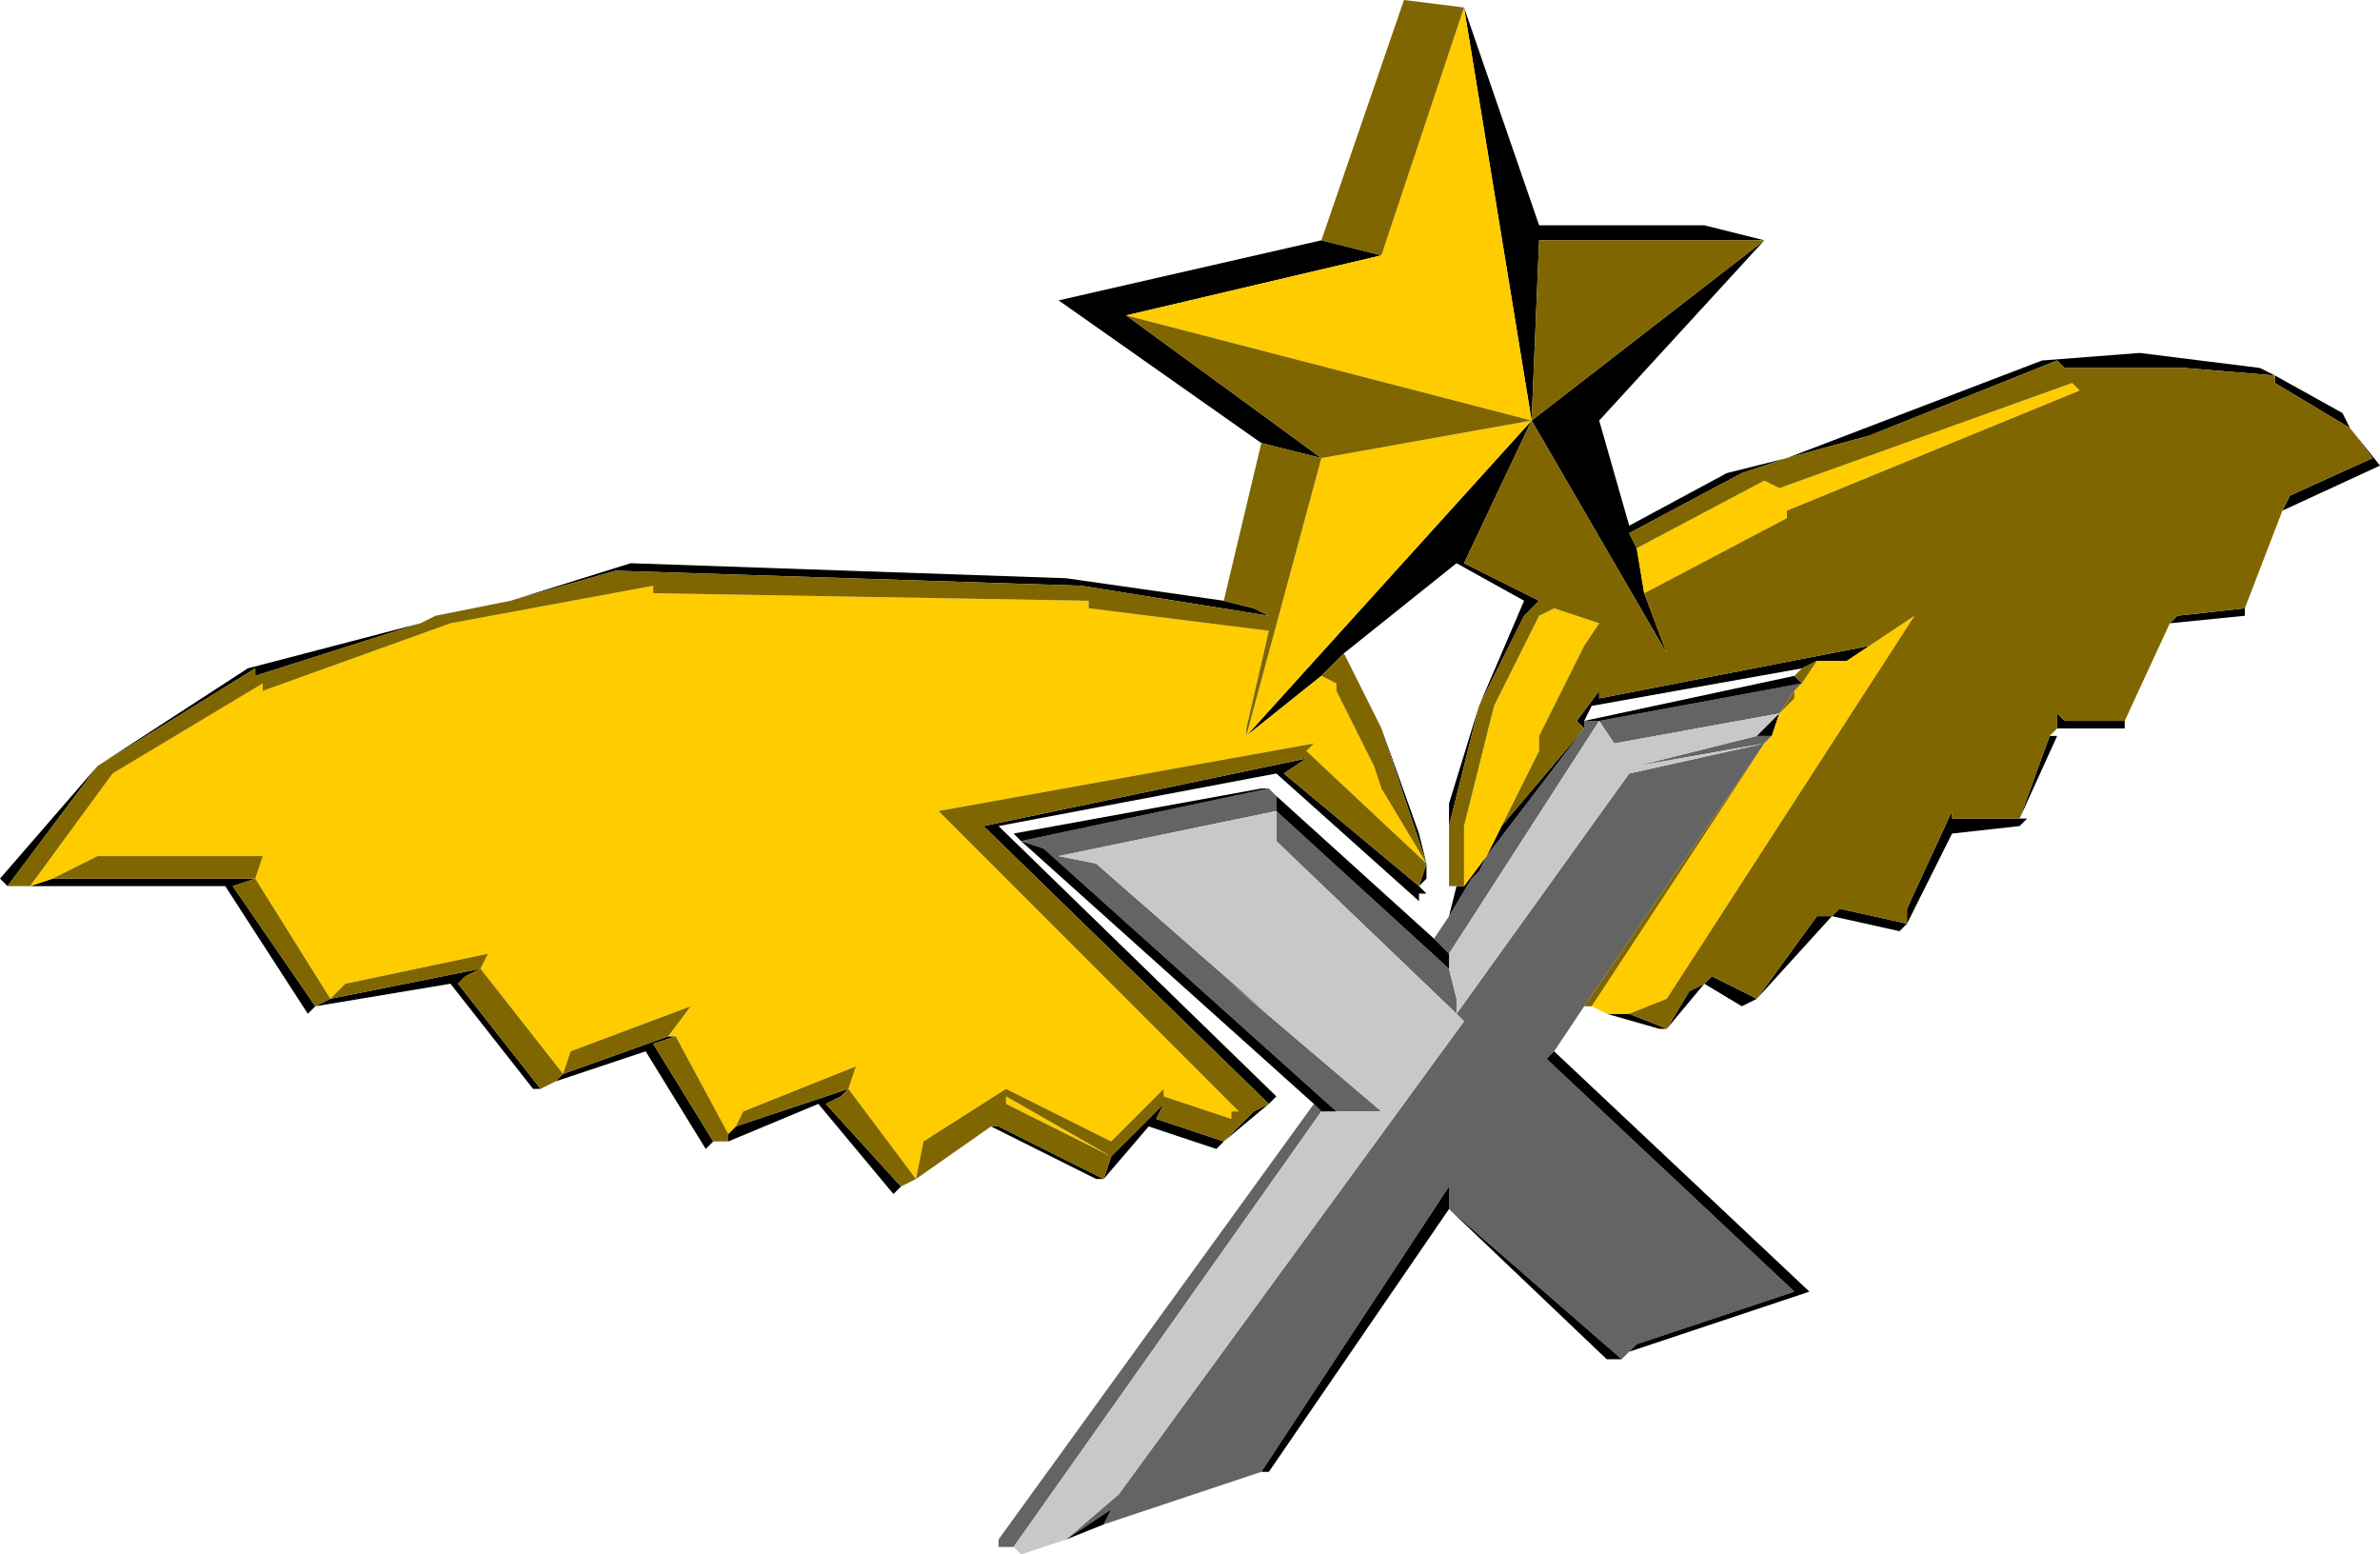<?xml version="1.0" encoding="UTF-8" standalone="no"?>
<svg xmlns:ffdec="https://www.free-decompiler.com/flash" xmlns:xlink="http://www.w3.org/1999/xlink" ffdec:objectType="shape" height="10.35px" width="15.85px" xmlns="http://www.w3.org/2000/svg">
  <g transform="matrix(1.0, 0.0, 0.0, 1.0, -0.35, -0.9)">
    <path d="M10.9 7.6 L10.7 7.9 10.65 7.95 12.3 9.5 11.25 9.85 11.2 9.9 11.15 9.95 10.0 8.95 10.0 8.8 8.75 10.7 7.7 11.05 7.75 10.95 7.45 11.15 7.8 10.85 10.1 7.7 10.05 7.65 8.85 6.5 8.85 6.3 7.4 6.6 7.65 6.65 8.85 7.7 8.55 7.45 9.55 8.3 9.25 8.3 7.3 6.55 7.15 6.5 8.8 6.15 8.85 6.2 8.85 6.3 10.0 7.35 10.05 7.55 10.05 7.65 11.2 6.05 12.1 5.85 11.25 6.0 12.05 5.8 12.15 5.8 12.1 5.85 10.9 7.6 M7.1 11.2 L7.0 11.2 7.0 11.15 9.1 8.25 9.15 8.3 7.1 11.2 M9.9 7.15 L10.0 7.0 10.15 6.75 10.2 6.7 10.25 6.6 10.9 5.75 10.9 5.7 11.0 5.7 12.35 5.45 12.3 5.5 12.2 5.65 11.1 5.85 11.0 5.7 10.0 7.25 9.9 7.15" fill="#646464" fill-rule="evenodd" stroke="none"/>
    <path d="M7.45 11.15 L7.15 11.25 7.1 11.2 9.15 8.3 9.25 8.3 9.55 8.3 8.55 7.45 8.85 7.7 7.65 6.65 7.4 6.6 8.85 6.3 8.85 6.5 10.05 7.65 10.1 7.7 7.8 10.85 7.45 11.15 M12.2 5.65 L12.05 5.8 11.25 6.0 12.1 5.85 11.2 6.05 10.05 7.65 10.05 7.55 10.0 7.35 10.0 7.25 11.0 5.7 11.1 5.85 12.2 5.65" fill="#c8c8c8" fill-rule="evenodd" stroke="none"/>
    <path d="M10.1 0.95 L10.6 2.4 11.7 2.4 12.1 2.5 11.0 3.7 11.2 4.4 11.85 4.05 12.25 3.95 13.95 3.3 14.6 3.25 15.4 3.35 15.5 3.4 15.95 3.65 16.0 3.75 16.2 4.0 15.55 4.3 15.6 4.2 16.15 3.95 16.0 3.75 15.5 3.45 15.5 3.4 14.9 3.35 14.1 3.35 14.05 3.3 12.8 3.8 12.25 3.95 11.95 4.05 11.2 4.45 11.25 4.55 11.3 4.85 11.45 5.25 10.55 3.7 12.1 2.5 10.6 2.5 10.55 3.7 10.1 4.65 10.6 4.9 10.5 5.0 10.2 5.6 10.0 6.4 10.0 6.25 10.2 5.6 10.5 4.9 10.05 4.65 9.3 5.25 9.15 5.4 8.65 5.8 10.55 3.7 10.1 0.95 M15.3 4.95 L15.3 5.0 14.8 5.05 14.85 5.0 15.3 4.95 M14.5 5.7 L14.5 5.75 14.05 5.75 14.05 5.65 14.1 5.7 14.5 5.7 M14.0 5.8 L14.05 5.8 13.8 6.35 13.85 6.35 13.8 6.4 13.35 6.45 13.05 7.05 13.0 7.1 12.55 7.0 12.05 7.55 11.95 7.6 11.7 7.45 11.45 7.75 11.4 7.75 11.05 7.65 11.2 7.65 11.45 7.75 11.6 7.5 11.7 7.45 11.75 7.4 12.05 7.55 12.45 7.0 12.55 7.0 12.6 6.95 13.05 7.05 13.05 6.95 13.35 6.3 13.35 6.35 13.8 6.35 14.0 5.8 M10.7 7.9 L12.4 9.5 11.2 9.9 11.25 9.85 12.3 9.5 10.65 7.95 10.7 7.9 M11.15 9.95 L11.05 9.95 10.0 8.95 8.8 10.7 8.75 10.7 10.0 8.8 10.0 8.95 11.15 9.95 M7.7 11.05 L7.45 11.15 7.75 10.95 7.7 11.05 M9.1 8.25 L7.15 6.5 7.1 6.45 8.75 6.15 8.8 6.15 7.15 6.5 7.3 6.55 9.25 8.3 9.15 8.3 9.1 8.25 M8.85 6.2 L9.9 7.15 10.0 7.25 10.0 7.35 8.85 6.3 8.85 6.2 M10.0 7.0 L10.05 6.8 10.1 6.8 10.25 6.6 10.35 6.4 10.9 5.75 10.25 6.6 10.2 6.7 10.15 6.75 10.0 7.0 M9.55 5.75 L9.8 6.45 9.85 6.65 9.85 6.75 9.8 6.8 9.85 6.85 9.8 6.85 9.8 6.9 8.85 6.05 7.0 6.4 8.85 8.2 8.8 8.25 8.5 8.5 8.45 8.55 8.0 8.4 7.7 8.75 7.65 8.75 6.95 8.4 7.0 8.4 7.7 8.75 7.75 8.6 8.1 8.25 8.05 8.35 8.5 8.5 8.7 8.3 8.8 8.25 6.9 6.4 9.05 5.95 8.9 6.05 9.8 6.8 9.85 6.65 9.55 5.75 M6.35 8.8 L6.3 8.85 5.8 8.25 5.2 8.5 5.2 8.45 5.25 8.4 6.0 8.15 5.95 8.2 5.85 8.25 6.35 8.8 M5.1 8.5 L5.05 8.55 4.65 7.9 4.05 8.1 4.1 8.05 4.8 7.8 4.85 7.8 4.7 7.85 5.1 8.5 M3.95 8.15 L3.9 8.15 3.35 7.45 2.45 7.6 2.4 7.65 1.85 6.8 0.55 6.8 0.7 6.75 2.05 6.75 1.9 6.8 2.45 7.6 2.55 7.55 3.55 7.35 3.45 7.4 3.4 7.45 3.95 8.15 M0.4 6.8 L0.35 6.75 1.0 6.0 2.0 5.35 3.15 5.05 2.05 5.4 2.05 5.35 1.0 6.0 0.4 6.8 M3.75 4.9 L4.55 4.65 7.45 4.75 8.5 4.9 8.7 4.95 8.8 5.0 7.55 4.8 4.45 4.7 3.75 4.9 M8.75 3.85 L7.4 2.9 9.15 2.5 9.55 2.6 7.85 3.0 9.15 3.95 8.75 3.85 M12.8 5.2 L12.65 5.3 12.45 5.3 12.35 5.35 10.95 5.6 10.9 5.7 10.9 5.75 10.85 5.7 11.0 5.5 11.0 5.55 12.8 5.2 M12.2 5.65 L12.15 5.8 12.05 5.8 12.2 5.65 M12.35 5.45 L11.0 5.7 10.9 5.7 12.3 5.4 12.35 5.45" fill="#000000" fill-rule="evenodd" stroke="none"/>
    <path d="M11.05 7.65 L10.95 7.6 12.1 5.85 12.15 5.8 12.2 5.65 12.3 5.55 12.3 5.5 12.35 5.45 12.45 5.3 12.65 5.3 12.8 5.2 13.1 5.0 11.45 7.55 11.2 7.65 11.05 7.65 M10.1 0.95 L10.55 3.7 7.85 3.0 9.55 2.6 10.1 0.95 M11.3 4.85 L11.25 4.55 12.1 4.1 12.2 4.15 14.15 3.45 14.2 3.5 12.25 4.3 12.25 4.35 11.3 4.85 M10.1 6.8 L10.1 6.4 10.3 5.6 10.6 5.0 10.7 4.95 11.0 5.05 10.9 5.2 10.6 5.8 10.6 5.9 10.35 6.4 10.25 6.6 10.1 6.8 M0.55 6.8 L1.1 6.05 2.1 5.45 2.1 5.5 3.35 5.05 4.7 4.8 4.7 4.85 7.6 4.9 7.6 4.95 8.8 5.1 8.65 5.75 8.65 5.8 9.15 5.4 9.25 5.45 9.25 5.5 9.5 6.0 9.55 6.15 9.85 6.65 9.05 5.9 9.1 5.85 6.6 6.3 8.6 8.3 8.55 8.3 8.55 8.35 8.1 8.2 8.1 8.15 7.75 8.5 7.05 8.15 6.5 8.5 6.45 8.75 6.0 8.15 6.05 8.0 5.3 8.3 5.25 8.4 5.2 8.45 4.85 7.8 4.8 7.8 4.95 7.6 4.15 7.9 4.1 8.05 3.55 7.35 3.6 7.25 2.65 7.45 2.55 7.55 2.05 6.75 2.1 6.6 1.0 6.6 0.7 6.75 0.55 6.8 M8.65 5.8 L9.15 3.95 10.55 3.7 8.65 5.8 M7.75 8.6 L7.05 8.25 7.05 8.2 7.75 8.6" fill="#ffcc00" fill-rule="evenodd" stroke="none"/>
    <path d="M15.55 4.3 L15.3 4.95 14.85 5.0 14.8 5.05 14.5 5.7 14.1 5.7 14.05 5.65 14.05 5.75 14.0 5.8 13.8 6.35 13.35 6.35 13.35 6.3 13.05 6.95 13.05 7.05 12.6 6.95 12.55 7.0 12.45 7.0 12.05 7.55 11.75 7.4 11.7 7.45 11.6 7.5 11.45 7.75 11.2 7.65 11.45 7.55 13.1 5.0 12.8 5.2 11.0 5.55 11.0 5.5 10.85 5.7 10.9 5.75 10.35 6.4 10.6 5.9 10.6 5.8 10.9 5.2 11.0 5.05 10.7 4.95 10.6 5.0 10.3 5.6 10.1 6.4 10.1 6.8 10.05 6.8 10.0 6.8 10.0 6.4 10.2 5.6 10.5 5.0 10.6 4.9 10.1 4.65 10.55 3.7 10.6 2.5 12.1 2.5 10.55 3.7 11.45 5.25 11.3 4.85 12.25 4.35 12.25 4.3 14.2 3.5 14.15 3.45 12.2 4.15 12.1 4.1 11.25 4.55 11.2 4.45 11.95 4.05 12.25 3.95 12.8 3.8 14.05 3.3 14.1 3.35 14.9 3.35 15.5 3.4 15.5 3.45 16.0 3.75 16.15 3.95 15.6 4.2 15.55 4.3 M10.95 7.6 L10.9 7.6 12.1 5.85 10.95 7.6 M9.3 5.25 L9.55 5.75 9.85 6.65 9.55 6.15 9.5 6.0 9.25 5.5 9.25 5.45 9.15 5.4 9.3 5.25 M6.95 8.4 L6.45 8.75 6.35 8.8 5.85 8.25 5.95 8.2 6.0 8.15 5.25 8.4 5.3 8.3 6.05 8.0 6.0 8.15 6.45 8.75 6.5 8.5 7.05 8.15 7.75 8.5 8.1 8.15 8.1 8.2 8.55 8.35 8.55 8.3 8.6 8.3 6.6 6.3 9.1 5.85 9.05 5.9 9.85 6.65 9.8 6.8 8.9 6.05 9.05 5.95 6.9 6.4 8.8 8.25 8.7 8.3 8.5 8.5 8.05 8.35 8.1 8.25 7.75 8.6 7.7 8.75 7.0 8.4 6.95 8.4 M5.2 8.5 L5.1 8.5 4.7 7.85 4.85 7.8 5.2 8.45 5.2 8.5 M4.05 8.1 L3.95 8.15 3.4 7.45 3.45 7.4 3.55 7.35 2.55 7.55 2.45 7.6 1.9 6.8 2.05 6.75 0.7 6.75 1.0 6.6 2.1 6.6 2.05 6.75 2.55 7.55 2.65 7.45 3.6 7.25 3.55 7.35 4.1 8.05 4.15 7.9 4.95 7.6 4.8 7.8 4.1 8.05 4.05 8.1 M0.55 6.8 L0.4 6.8 1.0 6.0 2.05 5.35 2.05 5.4 3.15 5.05 3.25 5.0 3.75 4.9 4.45 4.7 7.55 4.8 8.8 5.0 8.7 4.95 8.5 4.9 8.75 3.85 9.15 3.95 7.85 3.0 10.55 3.7 9.15 3.95 8.65 5.8 8.65 5.75 8.8 5.1 7.6 4.95 7.6 4.9 4.7 4.85 4.7 4.8 3.35 5.05 2.1 5.5 2.1 5.45 1.1 6.05 0.55 6.8 M9.15 2.5 L9.7 0.9 10.1 0.95 9.55 2.6 9.15 2.5 M12.35 5.35 L12.45 5.3 12.35 5.45 12.3 5.4 12.35 5.35 M12.3 5.5 L12.3 5.55 12.2 5.65 12.3 5.5 M7.75 8.6 L7.05 8.2 7.05 8.25 7.75 8.6 M3.75 4.9 L3.15 5.05 3.75 4.9" fill="#7f6600" fill-rule="evenodd" stroke="none"/>
  </g>
</svg>
